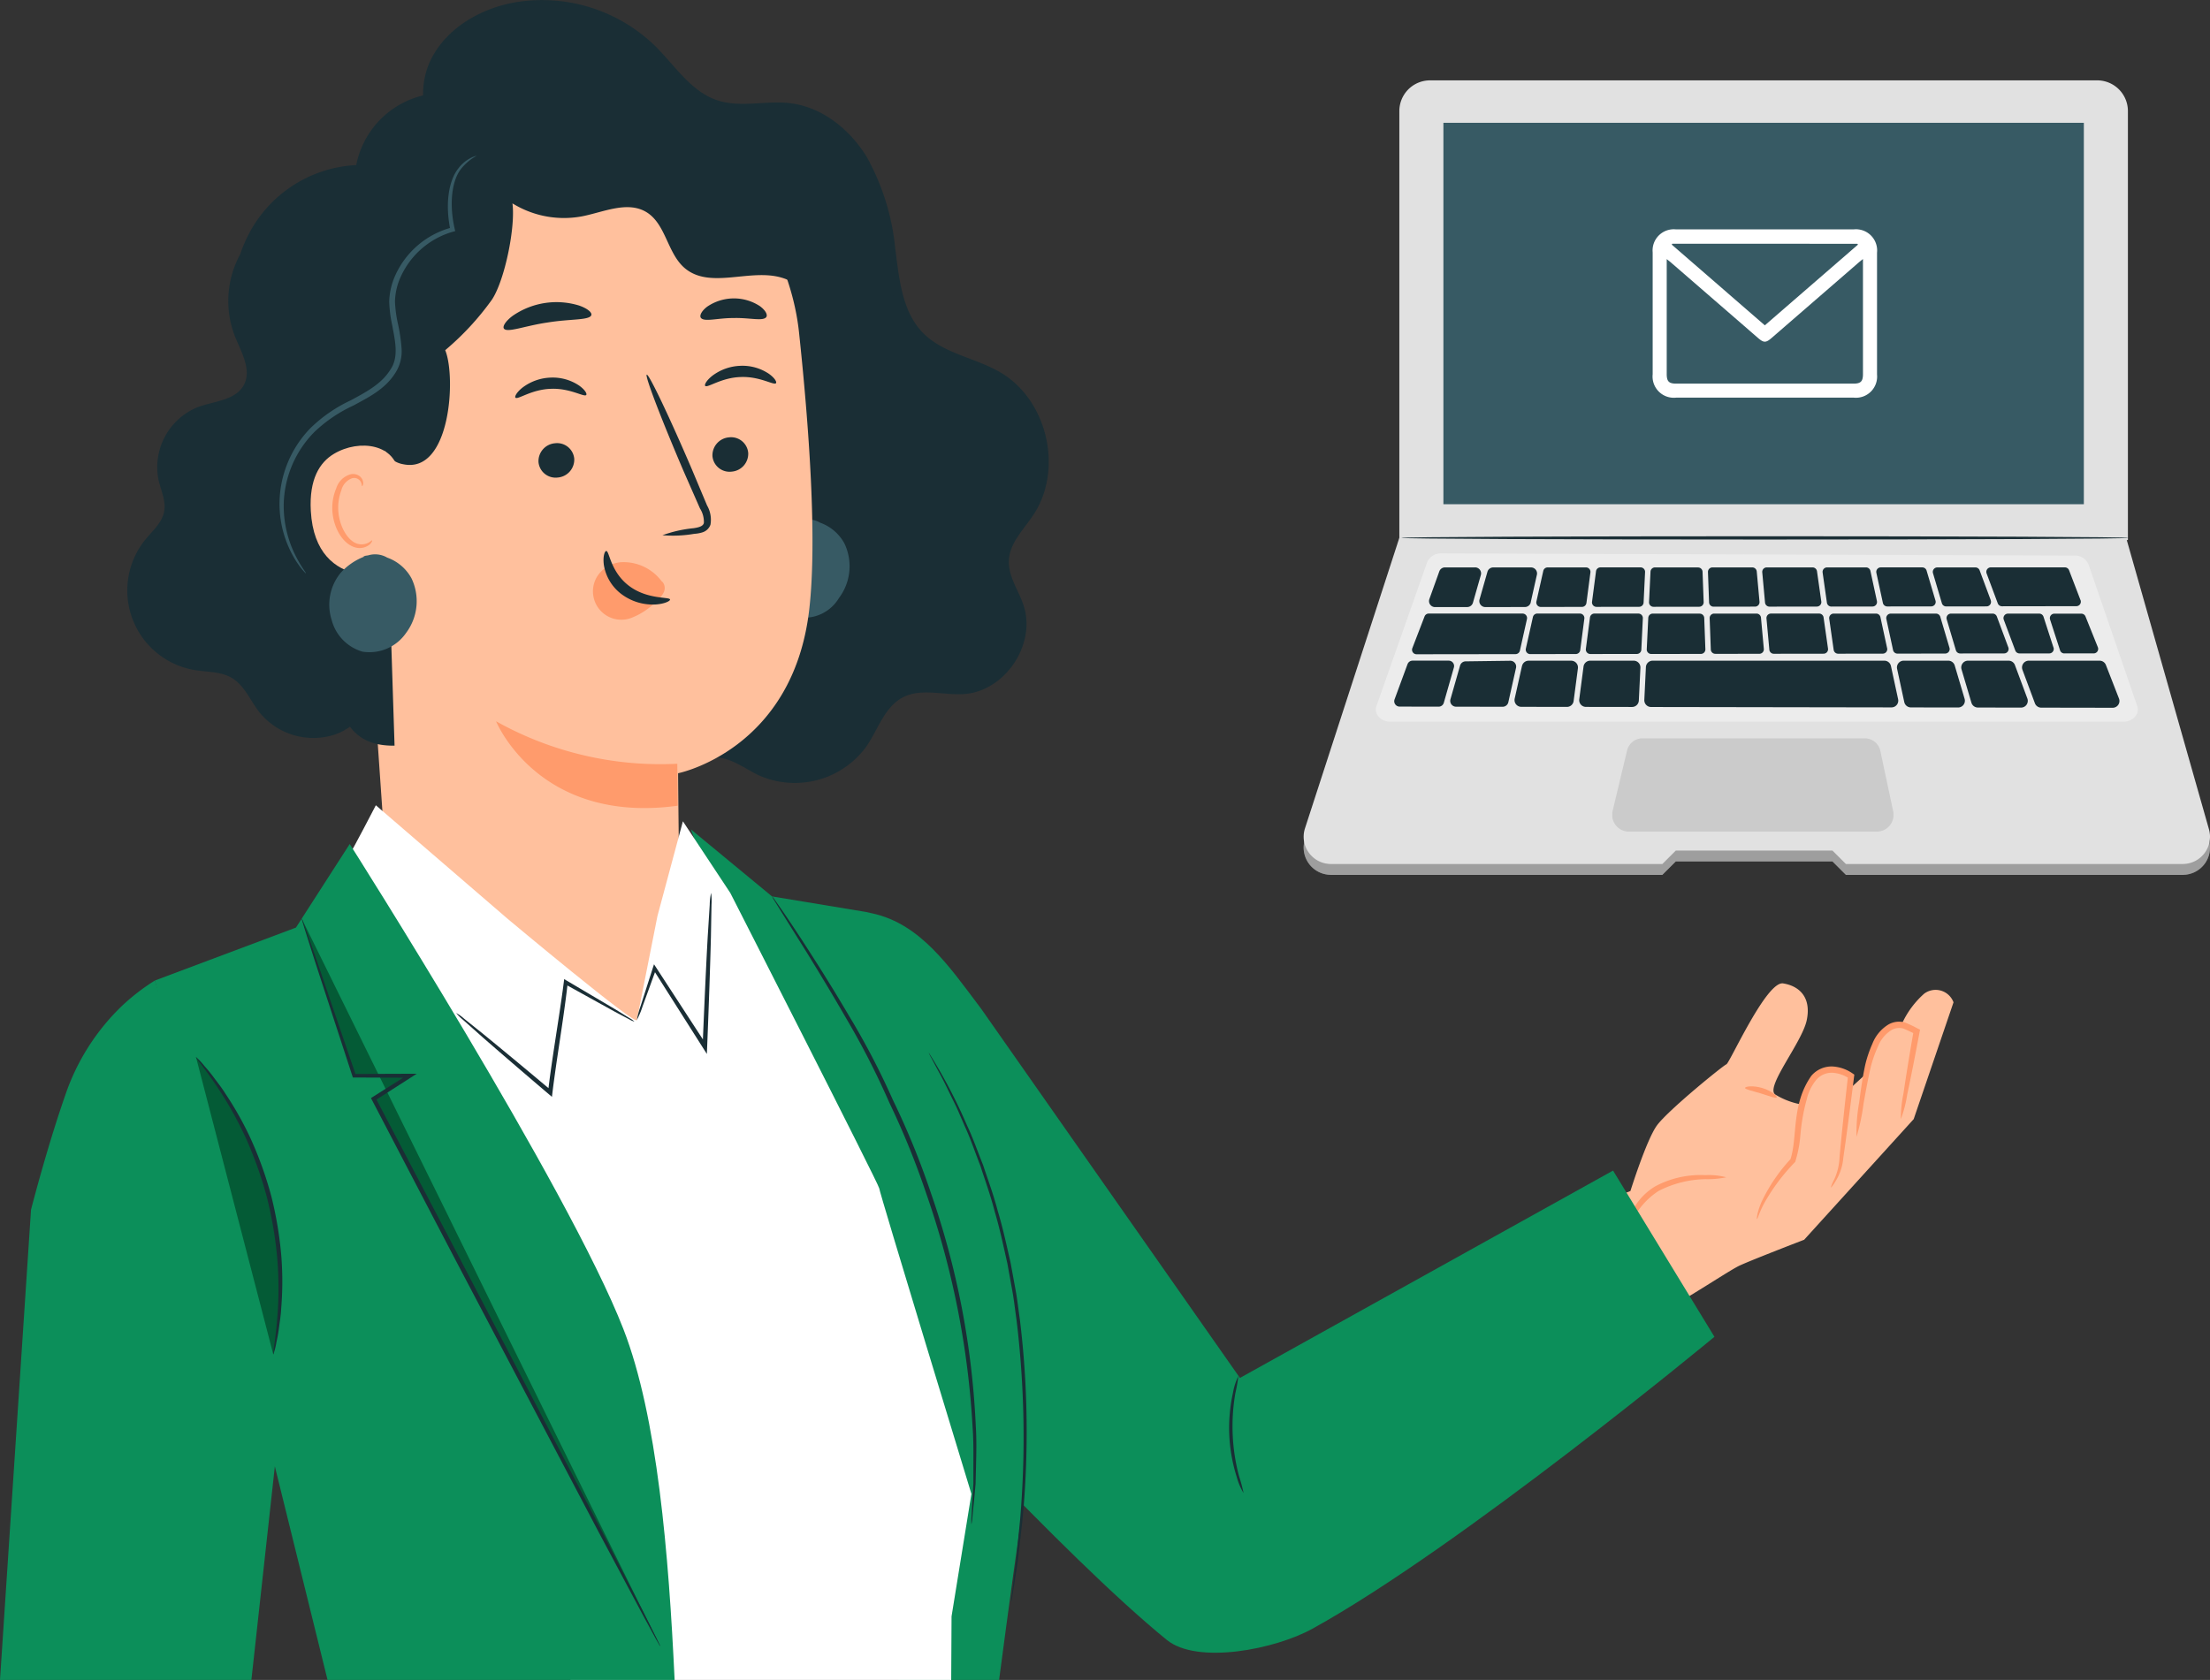 <svg id="Grupo_78" data-name="Grupo 78" xmlns="http://www.w3.org/2000/svg" xmlns:xlink="http://www.w3.org/1999/xlink" width="257.381" height="195.705" viewBox="0 0 257.381 195.705">
  <rect x="0" y="0" width="257.381" height="195.705" fill="#333333" stroke="none"/>
  <defs>
    <clipPath id="clip-path">
      <rect id="Rectángulo_98" data-name="Rectángulo 98" width="257.381" height="195.705" fill="none"/>
    </clipPath>
    <clipPath id="clip-path-3">
      <rect id="Rectángulo_94" data-name="Rectángulo 94" width="105.552" height="38.117" fill="none"/>
    </clipPath>
    <clipPath id="clip-path-4">
      <rect id="Rectángulo_96" data-name="Rectángulo 96" width="32.743" height="10.864" fill="none"/>
    </clipPath>
  </defs>
  <g id="Grupo_77" data-name="Grupo 77" clip-path="url(#clip-path)">
    <g id="Grupo_76" data-name="Grupo 76">
      <g id="Grupo_75" data-name="Grupo 75" clip-path="url(#clip-path)">
        <path id="Trazado_349" data-name="Trazado 349" d="M125.751,188.531c1.686,7.588,2.85,24.919,3.593,36.805h11.687c1.01-7.646,2.383-17.845,3-21.518,5.434-32.271-18.5-67.948-18.5-67.948l-10.943-1.81-9.441-7.8,4.17,11.649s13.712,38.363,16.436,50.619" transform="translate(-24.675 -29.631)" fill="#0c8f5a"/>
        <path id="Trazado_350" data-name="Trazado 350" d="M303.812,117.41l-9.675-34.055H209.564L198.544,117.3a3.177,3.177,0,0,0,2.987,4.176h38.628l1.564-1.564h18.245l1.564,1.564h39.258a3.175,3.175,0,0,0,3.022-4.062" transform="translate(-46.556 -19.561)" fill="#e1e1e1"/>
        <g id="Grupo_71" data-name="Grupo 71" transform="translate(151.829 63.794)" opacity="0.3">
          <g id="Grupo_70" data-name="Grupo 70">
            <g id="Grupo_69" data-name="Grupo 69" clip-path="url(#clip-path-3)">
              <path id="Trazado_351" data-name="Trazado 351" d="M303.812,117.41l-9.675-34.055H209.564L198.544,117.3a3.177,3.177,0,0,0,2.987,4.176h38.628l1.564-1.564h18.245l1.564,1.564h39.258a3.175,3.175,0,0,0,3.022-4.062" transform="translate(-198.385 -83.355)"/>
            </g>
          </g>
        </g>
        <path id="Trazado_352" data-name="Trazado 352" d="M212.944,65.788V15.819a3.576,3.576,0,0,1,3.566-3.586h77.717a3.576,3.576,0,0,1,3.566,3.586V65.788Z" transform="translate(-49.973 -2.871)" fill="#e1e1e1"/>
        <rect id="Rectángulo_95" data-name="Rectángulo 95" width="74.588" height="44.433" transform="translate(168.101 14.306)" fill="#375a64"/>
        <path id="Trazado_353" data-name="Trazado 353" d="M303.812,115.765,294.137,81.71H209.564l-11.02,33.941a3.176,3.176,0,0,0,2.987,4.175h38.628l1.564-1.564h18.245l1.564,1.564h39.258a3.174,3.174,0,0,0,3.022-4.061" transform="translate(-46.556 -19.175)" fill="#e1e1e1"/>
        <path id="Trazado_354" data-name="Trazado 354" d="M290.714,84.488l-73.707-.249a1.716,1.716,0,0,0-1.665,1.027l-5.908,16.761c-.321.911.507,1.822,1.658,1.822h85.291c1.146,0,1.974-.9,1.661-1.813l-5.676-16.513a1.711,1.711,0,0,0-1.654-1.035" transform="translate(-49.133 -19.769)" fill="#ececec"/>
        <g id="Grupo_74" data-name="Grupo 74" transform="translate(187.771 86.016)" opacity="0.1">
          <g id="Grupo_73" data-name="Grupo 73">
            <g id="Grupo_72" data-name="Grupo 72" clip-path="url(#clip-path-4)">
              <path id="Trazado_355" data-name="Trazado 355" d="M276.266,123.256H247.173a1.96,1.96,0,0,1-1.765-2.5l1.643-6.88a1.861,1.861,0,0,1,1.766-1.489h25.988a1.866,1.866,0,0,1,1.777,1.542l1.461,6.88a1.956,1.956,0,0,1-1.777,2.443" transform="translate(-245.348 -112.392)"/>
            </g>
          </g>
        </g>
        <path id="Trazado_356" data-name="Trazado 356" d="M283.677,90.289l-.758-3.507a.523.523,0,0,0-.511-.413h-4.538a.523.523,0,0,0-.518.6l.5,3.514a.525.525,0,0,0,.519.449l4.794-.007a.523.523,0,0,0,.51-.634" transform="translate(-65.086 -20.269)" fill="#1a2e35"/>
        <path id="Trazado_357" data-name="Trazado 357" d="M265.91,90.371l-.323-3.527a.524.524,0,0,0-.521-.475h-4.637a.524.524,0,0,0-.523.543l.13,3.533a.523.523,0,0,0,.523.5l4.83-.007a.523.523,0,0,0,.52-.571" transform="translate(-60.993 -20.269)" fill="#1a2e35"/>
        <path id="Trazado_358" data-name="Trazado 358" d="M275.042,90.334l-.5-3.517a.525.525,0,0,0-.518-.449h-5.336a.523.523,0,0,0-.521.572l.323,3.524a.523.523,0,0,0,.522.475l5.514-.008a.523.523,0,0,0,.517-.6" transform="translate(-62.931 -20.268)" fill="#1a2e35"/>
        <path id="Trazado_359" data-name="Trazado 359" d="M231.1,90.429l.717-3.2a.7.7,0,0,0-.687-.857h-4.395a.7.7,0,0,0-.677.51l-.917,3.209a.7.7,0,0,0,.678.9l4.6-.006a.7.7,0,0,0,.686-.55" transform="translate(-52.828 -20.269)" fill="#1a2e35"/>
        <path id="Trazado_360" data-name="Trazado 360" d="M313.233,90.179,311.9,86.7a.523.523,0,0,0-.488-.335h-8.625a.523.523,0,0,0-.49.706l1.3,3.486a.525.525,0,0,0,.491.341l8.662-.012a.523.523,0,0,0,.487-.711" transform="translate(-70.933 -20.269)" fill="#1a2e35"/>
        <path id="Trazado_361" data-name="Trazado 361" d="M256.648,86.369h-5.015a.523.523,0,0,0-.523.5l-.171,3.543a.522.522,0,0,0,.523.548l5.317-.007a.523.523,0,0,0,.522-.543l-.13-3.535a.523.523,0,0,0-.523-.5" transform="translate(-58.889 -20.269)" fill="#1a2e35"/>
        <path id="Trazado_362" data-name="Trazado 362" d="M222.821,86.369h-3.5a.7.7,0,0,0-.663.466l-1.154,3.217a.7.7,0,0,0,.664.941l3.733-.005a.7.7,0,0,0,.676-.51l.918-3.212a.7.7,0,0,0-.677-.9" transform="translate(-51.034 -20.269)" fill="#1a2e35"/>
        <path id="Trazado_363" data-name="Trazado 363" d="M239.622,90.514l.465-3.554a.524.524,0,0,0-.519-.592h-4.462a.523.523,0,0,0-.51.409l-.8,3.561a.524.524,0,0,0,.512.638l4.794-.007a.523.523,0,0,0,.518-.455" transform="translate(-54.863 -20.268)" fill="#1a2e35"/>
        <path id="Trazado_364" data-name="Trazado 364" d="M242.727,86.824l-.464,3.552a.522.522,0,0,0,.519.591l4.965-.007a.523.523,0,0,0,.522-.5l.171-3.546a.523.523,0,0,0-.523-.548h-4.672a.523.523,0,0,0-.519.455" transform="translate(-56.852 -20.269)" fill="#1a2e35"/>
        <path id="Trazado_365" data-name="Trazado 365" d="M292.415,90.241l-1.037-3.5a.523.523,0,0,0-.5-.375h-4.837a.523.523,0,0,0-.512.634l.758,3.505a.523.523,0,0,0,.512.413l5.117-.007a.523.523,0,0,0,.5-.672" transform="translate(-67.003 -20.268)" fill="#1a2e35"/>
        <path id="Trazado_366" data-name="Trazado 366" d="M300.875,90.2l-1.3-3.489a.523.523,0,0,0-.49-.341h-4.443a.523.523,0,0,0-.5.672l1.036,3.5a.524.524,0,0,0,.5.375l4.7-.007a.523.523,0,0,0,.49-.706" transform="translate(-69.023 -20.268)" fill="#1a2e35"/>
        <path id="Trazado_367" data-name="Trazado 367" d="M256.764,93.4h-5.473a.524.524,0,0,0-.523.5l-.176,3.655a.523.523,0,0,0,.523.549l5.783-.008a.523.523,0,0,0,.522-.543l-.134-3.647a.523.523,0,0,0-.523-.5" transform="translate(-58.808 -21.918)" fill="#1a2e35"/>
        <path id="Trazado_368" data-name="Trazado 368" d="M303.408,97.341l-1.339-3.6a.525.525,0,0,0-.491-.341h-4.849a.523.523,0,0,0-.5.672l1.069,3.6a.524.524,0,0,0,.5.374l5.119-.007a.523.523,0,0,0,.49-.706" transform="translate(-69.512 -21.919)" fill="#1a2e35"/>
        <path id="Trazado_369" data-name="Trazado 369" d="M294.4,97.383l-1.069-3.606a.524.524,0,0,0-.5-.375h-5.271a.523.523,0,0,0-.511.634l.781,3.614a.524.524,0,0,0,.512.413l5.559-.008a.523.523,0,0,0,.5-.672" transform="translate(-67.36 -21.919)" fill="#1a2e35"/>
        <path id="Trazado_370" data-name="Trazado 370" d="M241.845,98.107l5.418-.007a.524.524,0,0,0,.522-.5l.176-3.658a.523.523,0,0,0-.523-.548h-5.115a.523.523,0,0,0-.519.455l-.479,3.666a.523.523,0,0,0,.52.591" transform="translate(-56.632 -21.917)" fill="#1a2e35"/>
        <path id="Trazado_371" data-name="Trazado 371" d="M260.822,98.089l5.132-.007a.523.523,0,0,0,.52-.571l-.334-3.638a.522.522,0,0,0-.52-.475h-4.933a.523.523,0,0,0-.523.543l.134,3.644a.523.523,0,0,0,.523.5" transform="translate(-61.054 -21.918)" fill="#1a2e35"/>
        <path id="Trazado_372" data-name="Trazado 372" d="M268.81,93.97l.333,3.635a.523.523,0,0,0,.522.475l5.794-.008a.523.523,0,0,0,.517-.6l-.517-3.627a.523.523,0,0,0-.517-.449h-5.611a.523.523,0,0,0-.521.571" transform="translate(-63.082 -21.918)" fill="#1a2e35"/>
        <path id="Trazado_373" data-name="Trazado 373" d="M285.1,97.43l-.781-3.617a.523.523,0,0,0-.511-.413h-4.932a.523.523,0,0,0-.518.6l.517,3.625a.523.523,0,0,0,.519.449l5.2-.007a.523.523,0,0,0,.51-.634" transform="translate(-65.322 -21.919)" fill="#1a2e35"/>
        <path id="Trazado_374" data-name="Trazado 374" d="M227.748,93.394l-10.927,0a.524.524,0,0,0-.488.335l-1.423,3.695a.523.523,0,0,0,.489.711l11.527-.015a.523.523,0,0,0,.51-.409l.823-3.678a.523.523,0,0,0-.51-.638" transform="translate(-50.426 -21.917)" fill="#1a2e35"/>
        <path id="Trazado_375" data-name="Trazado 375" d="M232.7,98.116l5.306-.007a.523.523,0,0,0,.518-.455l.479-3.668a.524.524,0,0,0-.519-.592h-4.962a.522.522,0,0,0-.51.409l-.823,3.676a.523.523,0,0,0,.511.638" transform="translate(-54.487 -21.917)" fill="#1a2e35"/>
        <path id="Trazado_376" data-name="Trazado 376" d="M313.622,98.038l3.416,0a.523.523,0,0,0,.485-.718l-1.439-3.582a.523.523,0,0,0-.485-.328h-3.14a.523.523,0,0,0-.5.684l1.163,3.586a.523.523,0,0,0,.5.362" transform="translate(-73.203 -21.92)" fill="#1a2e35"/>
        <path id="Trazado_377" data-name="Trazado 377" d="M310.7,97.355l-1.163-3.589a.524.524,0,0,0-.5-.362H305.4a.524.524,0,0,0-.491.706L306.25,97.7a.523.523,0,0,0,.491.341l3.464,0a.524.524,0,0,0,.5-.685" transform="translate(-71.547 -21.92)" fill="#1a2e35"/>
        <path id="Trazado_378" data-name="Trazado 378" d="M241.1,105.952l5.371.008a.788.788,0,0,0,.788-.75l.184-3.817a.788.788,0,0,0-.787-.826H241.6a.788.788,0,0,0-.781.686l-.5,3.809a.787.787,0,0,0,.78.89" transform="translate(-56.397 -23.601)" fill="#1a2e35"/>
        <path id="Trazado_379" data-name="Trazado 379" d="M316.732,100.567h-8.247a.788.788,0,0,0-.739,1.063l1.45,3.895a.786.786,0,0,0,.737.513l8.321.014a.788.788,0,0,0,.735-1.074l-1.524-3.909a.787.787,0,0,0-.734-.5" transform="translate(-72.208 -23.601)" fill="#1a2e35"/>
        <path id="Trazado_380" data-name="Trazado 380" d="M231.34,101.182l-.85,3.8a.787.787,0,0,0,.768.96l5.313.009a.787.787,0,0,0,.782-.687l.5-3.805a.788.788,0,0,0-.781-.89h-4.96a.788.788,0,0,0-.769.616" transform="translate(-54.086 -23.6)" fill="#1a2e35"/>
        <path id="Trazado_381" data-name="Trazado 381" d="M221.831,101.143l-1.12,3.922a.68.68,0,0,0,.652.866l5.426.008a.68.68,0,0,0,.664-.531l.895-4a.68.68,0,0,0-.672-.828l-5.2.069a.68.68,0,0,0-.644.493" transform="translate(-51.789 -23.604)" fill="#1a2e35"/>
        <path id="Trazado_382" data-name="Trazado 382" d="M288.682,101.521l.836,3.87a.789.789,0,0,0,.769.621l5.5.009a.788.788,0,0,0,.757-1.012l-1.15-3.879a.788.788,0,0,0-.755-.564h-5.187a.788.788,0,0,0-.77.954" transform="translate(-67.742 -23.601)" fill="#1a2e35"/>
        <path id="Trazado_383" data-name="Trazado 383" d="M250.405,101.317l-.184,3.821a.788.788,0,0,0,.786.826l28,.045a.787.787,0,0,0,.771-.954l-.835-3.867a.789.789,0,0,0-.771-.621H251.192a.788.788,0,0,0-.787.75" transform="translate(-58.72 -23.601)" fill="#1a2e35"/>
        <path id="Trazado_384" data-name="Trazado 384" d="M213.711,100.975l-1.508,4.1a.624.624,0,0,0,.585.84l4.55.008a.624.624,0,0,0,.6-.453l1.173-4.107a.625.625,0,0,0-.6-.8H214.3a.625.625,0,0,0-.586.409" transform="translate(-49.789 -23.6)" fill="#1a2e35"/>
        <path id="Trazado_385" data-name="Trazado 385" d="M298.481,101.579l1.152,3.883a.787.787,0,0,0,.754.563l5.022.008a.787.787,0,0,0,.739-1.062L304.7,101.08a.788.788,0,0,0-.739-.513h-4.725a.788.788,0,0,0-.755,1.012" transform="translate(-70.038 -23.601)" fill="#1a2e35"/>
        <path id="Trazado_386" data-name="Trazado 386" d="M297.924,81.817c0,.106-18.96.193-42.342.193s-42.347-.086-42.347-.193,18.956-.193,42.347-.193,42.342.086,42.342.193" transform="translate(-50.041 -19.155)" fill="#1a2e35"/>
        <path id="Trazado_387" data-name="Trazado 387" d="M64.818,17.855c-3.5-2.15-4.41-7.242-2.585-10.92S68.012.982,72.055.269A18.9,18.9,0,0,1,88.414,5.425c2.271,2.271,4.127,5.249,7.175,6.26,2.679.889,5.617.008,8.422.33,3.76.432,7.015,3.052,8.987,6.283a27.416,27.416,0,0,1,3.321,10.77c.458,3.442.783,7.224,3.213,9.706,2.369,2.421,6.062,2.886,8.989,4.59,5.508,3.205,7.4,11.317,3.871,16.625-1.124,1.692-2.751,3.253-2.854,5.282-.095,1.853,1.125,3.483,1.712,5.243,1.508,4.531-2.139,9.994-6.9,10.338-2.4.174-5-.727-7.139.38s-2.888,3.7-4.229,5.68a10.307,10.307,0,0,1-12.518,3.429c-1.783-.843-3.476-2.252-5.441-2.09s-3.483,1.86-5.409,2.262c-2.523.526-4.951-1.3-6.485-3.371s-2.618-4.518-4.568-6.2c-2.552-2.2-6.1-2.707-9.306-3.759A26.095,26.095,0,0,1,53.982,40.849" transform="translate(-12.045 0)" fill="#1a2e35"/>
        <path id="Trazado_388" data-name="Trazado 388" d="M117.333,81.2a7.081,7.081,0,0,1,2.786-1.892l-.215-.01a4.137,4.137,0,0,1,.6-.111,2.8,2.8,0,0,1,2.2.24h-.021a5.2,5.2,0,0,1,2.882,2.435,6.16,6.16,0,0,1-.633,6.357,4.707,4.707,0,0,1-8.661-1.491,5.844,5.844,0,0,1,1.058-5.527" transform="translate(-27.223 -18.555)" fill="#375a64"/>
        <path id="Trazado_389" data-name="Trazado 389" d="M57.37,106.966,52.7,39.406a5.741,5.741,0,0,1,4.881-6.038l30.1-9c9.7-1.451,16.7,10.271,17.737,20.027,1.153,10.839,2.132,24.116,1.194,32.28-1.887,16.417-15.275,19.094-15.275,19.094-.007-.055.145,16.687.331,22.615l3.994,18.326Z" transform="translate(-12.364 -5.689)" fill="#ffc09d"/>
        <path id="Trazado_390" data-name="Trazado 390" d="M112.579,68.362a2.093,2.093,0,0,1-1.926,2.2,2,2,0,0,1-2.237-1.793,2.1,2.1,0,0,1,1.923-2.2,2,2,0,0,1,2.239,1.794" transform="translate(-25.441 -15.619)" fill="#1a2e35"/>
        <path id="Trazado_391" data-name="Trazado 391" d="M115.55,57.707c-.247.284-1.882-.82-4.132-.717-2.249.07-3.85,1.3-4.107,1.034-.125-.117.118-.621.814-1.175a5.748,5.748,0,0,1,3.273-1.166,5.518,5.518,0,0,1,3.3.912c.715.5.97.984.848,1.111" transform="translate(-25.176 -13.067)" fill="#1a2e35"/>
        <path id="Trazado_392" data-name="Trazado 392" d="M86.106,69.26a2.093,2.093,0,0,1-1.926,2.2,2,2,0,0,1-2.236-1.792,2.094,2.094,0,0,1,1.923-2.2,2,2,0,0,1,2.239,1.794" transform="translate(-19.229 -15.83)" fill="#1a2e35"/>
        <path id="Trazado_393" data-name="Trazado 393" d="M86.674,59.5c-.248.284-1.885-.82-4.134-.717-2.249.07-3.85,1.3-4.106,1.034-.125-.117.116-.62.814-1.175a5.747,5.747,0,0,1,3.273-1.166,5.521,5.521,0,0,1,3.3.911c.713.5.97.984.849,1.112" transform="translate(-18.399 -13.487)" fill="#1a2e35"/>
        <path id="Trazado_394" data-name="Trazado 394" d="M100.248,75.732a14.88,14.88,0,0,1,3.626-.817c.572-.084,1.111-.222,1.191-.618a2.925,2.925,0,0,0-.456-1.686q-.9-2.051-1.888-4.3c-2.627-6.128-4.557-11.176-4.309-11.28s2.579,4.779,5.207,10.907q.951,2.267,1.818,4.331a3.327,3.327,0,0,1,.395,2.242,1.445,1.445,0,0,1-.908.881,3.885,3.885,0,0,1-.97.178,14.621,14.621,0,0,1-3.7.165" transform="translate(-23.09 -13.383)" fill="#1a2e35"/>
        <path id="Trazado_395" data-name="Trazado 395" d="M96.595,114.739a39.178,39.178,0,0,1-21.107-4.949s4.9,12.064,21.153,9.836Z" transform="translate(-17.715 -25.765)" fill="#ff9b6c"/>
        <path id="Trazado_396" data-name="Trazado 396" d="M98.241,87.791a5.54,5.54,0,0,0-4.662-2.222,3.61,3.61,0,0,0-2.891,1.738A3.307,3.307,0,0,0,94.606,92.1a8.217,8.217,0,0,0,3.225-2.192,2.556,2.556,0,0,0,.676-.872,1.148,1.148,0,0,0-.138-1.138" transform="translate(-21.185 -20.078)" fill="#ff9b6c"/>
        <path id="Trazado_397" data-name="Trazado 397" d="M92.156,83.874c.365-.038.475,2.405,2.64,4.049s4.753,1.264,4.787,1.6c.041.152-.559.5-1.657.577a6.088,6.088,0,0,1-3.99-1.2,5.3,5.3,0,0,1-2.057-3.4c-.137-1.017.109-1.634.277-1.627" transform="translate(-21.552 -19.683)" fill="#1a2e35"/>
        <path id="Trazado_398" data-name="Trazado 398" d="M86.851,47.5c-.2.621-2.454.428-5.08.86-2.636.379-4.731,1.243-5.105.709-.167-.256.179-.847,1.014-1.477a8.96,8.96,0,0,1,7.76-1.2c.986.348,1.494.808,1.411,1.1" transform="translate(-17.982 -10.793)" fill="#1a2e35"/>
        <path id="Trazado_399" data-name="Trazado 399" d="M114.26,47.591c-.373.528-1.947.065-3.811.119-1.867-.01-3.428.492-3.814-.027-.171-.253.056-.775.725-1.289a5.52,5.52,0,0,1,6.145-.074c.681.5.92,1.013.756,1.27" transform="translate(-25.012 -10.66)" fill="#1a2e35"/>
        <path id="Trazado_400" data-name="Trazado 400" d="M120.254,36.883a11.205,11.205,0,0,0-4.393-6.11,41.4,41.4,0,0,1-3.662-2.059c-2.386-1.869-2.98-5.173-4.474-7.809a12.322,12.322,0,0,0-9.476-6.089c-3.238-.283-6.554.735-9.717-.013-2.337-.553-4.394-2.035-6.76-2.449-4.608-.806-8.831,2.554-12.114,5.886.036,3.289,2.689,5.451,5.242,7.525a11.407,11.407,0,0,0,9.272,2.3c2.5-.5,5.236-1.8,7.429-.5,2.306,1.374,2.451,4.817,4.5,6.547,2.933,2.471,7.5.045,11.2,1.082,2.852.8,4.666,3.488,6.586,5.745s4.777,4.385,7.6,3.5a33.356,33.356,0,0,0-1.238-7.56" transform="translate(-16.347 -2.871)" fill="#1a2e35"/>
        <path id="Trazado_401" data-name="Trazado 401" d="M73.755,23.944c-2.069-.559-6.3-1.831-7.434-3.6C63.864,16.5,59.6,13.909,55.276,14.208a10.392,10.392,0,0,0-9.236,8.351,14.944,14.944,0,0,0-12.723,8.455,15.673,15.673,0,0,0-.788,1.929,11.369,11.369,0,0,0-.621,9.556c.74,1.85,1.984,3.9,1.053,5.663-.948,1.792-3.41,1.884-5.317,2.573a7.549,7.549,0,0,0-4.632,8.5c.284,1.234.894,2.461.654,3.7-.249,1.294-1.341,2.221-2.174,3.242a9.4,9.4,0,0,0,5.732,15.211c1.469.245,3.057.16,4.337.922,1.468.874,2.13,2.614,3.176,3.964A8.1,8.1,0,0,0,43.561,88.9a7.425,7.425,0,0,0,1.752-.913c1,1.347,2.555,2.246,5.19,2.207L49.394,55.809a2.848,2.848,0,0,0,2.108,1.6c5.538,1.168,6.179-10.219,4.9-13.285a32.087,32.087,0,0,0,5.454-5.905c1.491-2.275,2.743-8.437,2.377-11.2,1.992.087,10.427-2.836,9.518-3.081" transform="translate(-4.552 -3.329)" fill="#1a2e35"/>
        <path id="Trazado_402" data-name="Trazado 402" d="M57.495,71.175c-.226-3.493-4.515-4.179-7.519-2.382-1.649.986-2.894,2.938-2.686,6.647.552,9.892,10.369,7.3,10.37,7.013,0-.177.1-7.186-.165-11.277" transform="translate(-11.092 -15.919)" fill="#ffc09d"/>
        <path id="Trazado_403" data-name="Trazado 403" d="M55.2,79.889c-.045-.029-.166.13-.449.28a1.726,1.726,0,0,1-1.287.1c-1.067-.325-2.04-1.936-2.187-3.716a5.692,5.692,0,0,1,.344-2.493,1.992,1.992,0,0,1,1.222-1.4.877.877,0,0,1,1.043.415c.148.269.1.471.15.484.029.023.2-.178.1-.582a1.1,1.1,0,0,0-.424-.6,1.3,1.3,0,0,0-.967-.2,2.426,2.426,0,0,0-1.714,1.634,5.856,5.856,0,0,0-.444,2.79c.174,1.99,1.3,3.8,2.753,4.131a1.847,1.847,0,0,0,1.561-.349c.293-.262.333-.486.3-.5" transform="translate(-11.868 -16.935)" fill="#ff9b6c"/>
        <path id="Trazado_404" data-name="Trazado 404" d="M65.515,23.7a5.9,5.9,0,0,0-1.95,1.682c-.96,1.363-1.291,3.953-.628,6.855l.057.249-.243.064a9.569,9.569,0,0,0-6.294,5.711,7.437,7.437,0,0,0-.478,2.421,14.553,14.553,0,0,0,.348,2.611,19.641,19.641,0,0,1,.418,2.811A4.651,4.651,0,0,1,56,49.041c-1.2,1.891-3.168,2.842-4.856,3.761A16.645,16.645,0,0,0,46.6,55.88a12.372,12.372,0,0,0-3.576,8.347,12.914,12.914,0,0,0,1.394,6.1c.677,1.342,1.239,1.978,1.184,2.02-.019.015-.165-.135-.43-.439a10.545,10.545,0,0,1-.993-1.453,12.564,12.564,0,0,1-1.649-6.232,12.734,12.734,0,0,1,3.609-8.791A17.051,17.051,0,0,1,50.827,52.2c1.687-.918,3.538-1.859,4.585-3.528,1.075-1.518.556-3.473.241-5.242a15.041,15.041,0,0,1-.345-2.742,8.045,8.045,0,0,1,.54-2.65,10.032,10.032,0,0,1,6.773-5.983l-.186.314c-.631-3.043-.206-5.726.894-7.147a4.166,4.166,0,0,1,1.53-1.285,2.428,2.428,0,0,1,.656-.232" transform="translate(-9.98 -5.562)" fill="#375a64"/>
        <path id="Trazado_405" data-name="Trazado 405" d="M51.458,86.517a7.078,7.078,0,0,1,2.787-1.892l-.216-.01a4.138,4.138,0,0,1,.6-.111,2.793,2.793,0,0,1,2.2.24h-.021a5.2,5.2,0,0,1,2.881,2.435,6.158,6.158,0,0,1-.632,6.357,5.181,5.181,0,0,1-5.081,2.182,5.21,5.21,0,0,1-3.58-3.673,5.844,5.844,0,0,1,1.058-5.527" transform="translate(-11.764 -19.803)" fill="#375a64"/>
        <path id="Trazado_406" data-name="Trazado 406" d="M239.295,176.462l6.743-2.585s1.838-5.882,3.063-7.608,7.734-7.013,8.116-7.157,4.659-9.736,6.608-9.423,3.293,1.68,2.748,4.284-4.864,7.795-3.667,8.658a8.748,8.748,0,0,0,3.144,1.176s.53-2.99,2.171-3.958,3.511.638,3.511.638l.05,1.29,1.621-1.483s1.7-6.006,4.288-5.976a10.51,10.51,0,0,1,2.549-3.426,2.223,2.223,0,0,1,3.426,1L279.028,165.5l-12.756,14.051s-5.979,2.3-7.5,3-8.438,5.491-11.5,6.514-6.615,2.581-6.615,2.581Z" transform="translate(-56.156 -35.126)" fill="#ffc09d"/>
        <path id="Trazado_407" data-name="Trazado 407" d="M258.9,179.124a7.747,7.747,0,0,0-2.421-.248,11.2,11.2,0,0,0-5.774,1.269,7.017,7.017,0,0,0-2.392,2.305,10.964,10.964,0,0,0-1.141,2.421,7.215,7.215,0,0,0-.555,2.372,11.938,11.938,0,0,0,.987-2.2,8.632,8.632,0,0,1,3.432-4.327,12.393,12.393,0,0,1,5.456-1.371,10.741,10.741,0,0,0,2.409-.215" transform="translate(-57.87 -41.977)" fill="#ff9b6c"/>
        <path id="Trazado_408" data-name="Trazado 408" d="M269.238,166.654c.1-.144-.6-.775-1.68-1.1s-2.011-.183-2.006-.008.837.335,1.818.634,1.767.627,1.867.47" transform="translate(-62.318 -38.806)" fill="#ff9b6c"/>
        <path id="Trazado_409" data-name="Trazado 409" d="M287.662,166.886a13.8,13.8,0,0,1,.3-2.952c.266-1.835.68-4.4,1.191-7.35l.191.384a15.3,15.3,0,0,0-1.4-.657,1.783,1.783,0,0,0-1.36.174,3.928,3.928,0,0,0-1.577,1.906,14.149,14.149,0,0,0-.836,2.353c-.369,1.573-.615,3.035-.841,4.249a24.32,24.32,0,0,1-.826,3.934,19.559,19.559,0,0,1,.308-4.013c.162-1.233.352-2.7.694-4.325a13.865,13.865,0,0,1,.842-2.5,4.557,4.557,0,0,1,1.894-2.259,2.512,2.512,0,0,1,1.9-.222,13.569,13.569,0,0,1,1.515.722l.243.113-.051.272c-.55,2.94-1.055,5.491-1.446,7.3a13.812,13.812,0,0,1-.749,2.871" transform="translate(-66.288 -36.494)" fill="#ff9b6c"/>
        <path id="Trazado_410" data-name="Trazado 410" d="M267.359,180.1c-.031-.007-.011-.207.058-.585a8.057,8.057,0,0,1,.549-1.561,19.917,19.917,0,0,1,3.347-4.879l-.072.122c.882-2.613.08-6.394,2.447-9.772a3.1,3.1,0,0,1,2.457-1.093,4.548,4.548,0,0,1,2.381.834l.171.116-.026.211c-.475,3.823-.913,7.125-1.254,9.467a6.149,6.149,0,0,1-.858,2.664c-.331.566-.571.833-.6.811a4.893,4.893,0,0,1,.387-.921,6.692,6.692,0,0,0,.629-2.631c.216-2.356.56-5.659.99-9.469l.144.327a3.9,3.9,0,0,0-1.981-.677,2.368,2.368,0,0,0-1.884.853,5.6,5.6,0,0,0-1.1,2.288,21.644,21.644,0,0,0-.533,2.5c-.142.831-.18,1.6-.277,2.419a14.534,14.534,0,0,1-.5,2.255l-.021.069-.051.054a22.824,22.824,0,0,0-3.473,4.61c-.686,1.215-.841,2.007-.925,1.988" transform="translate(-62.739 -38.094)" fill="#ff9b6c"/>
        <path id="Trazado_411" data-name="Trazado 411" d="M218.784,168.944,175.331,193.1l-30.113-42.971q-.122-.166-.259-.348c-3.426-4.535-6.794-9.528-12.339-10.775l-.84-.189,1.612,51.437s21.412,23.6,33.416,33.362c3.574,2.906,12.635,1.091,16.951-1.291,17.295-9.544,46.833-34.016,46.833-34.016Z" transform="translate(-30.925 -32.577)" fill="#0c8f5a"/>
        <path id="Trazado_412" data-name="Trazado 412" d="M140.7,209.589a4.487,4.487,0,0,1,.008-.8q.046-.856.124-2.279.046-.748.1-1.645,0-.908,0-1.96c0-1.406.034-3.007-.1-4.773a99.463,99.463,0,0,0-5.375-27.026,93.429,93.429,0,0,0-4.36-10.729l-.006-.011,0-.009a92.155,92.155,0,0,0-5.033-9.807c-1.662-2.888-3.194-5.4-4.477-7.483l-3.033-4.854-.807-1.3a2.519,2.519,0,0,1-.256-.463,2.345,2.345,0,0,1,.329.415l.877,1.254c.755,1.1,1.836,2.719,3.159,4.778s2.889,4.557,4.582,7.436a88.368,88.368,0,0,1,5.127,9.831l-.009-.02a90.644,90.644,0,0,1,4.412,10.79,95.544,95.544,0,0,1,5.248,27.181c.114,1.775.057,3.383.026,4.795-.018.7-.034,1.358-.048,1.966q-.081.9-.148,1.647c-.093.949-.168,1.706-.223,2.276a4.472,4.472,0,0,1-.114.789" transform="translate(-27.57 -32.021)" fill="#1a2e35"/>
        <path id="Trazado_413" data-name="Trazado 413" d="M141.313,160.2a61.636,61.636,0,0,1,4.5,8.568c.647,1.353,1.182,2.906,1.838,4.541.551,1.671,1.213,3.438,1.712,5.356.575,1.9,1.016,3.929,1.494,6.031q.292,1.59.592,3.233c.2,1.094.319,2.219.485,3.35a108.162,108.162,0,0,1,.31,23.354l-.45,4.013c-.126,1.182-.315,2.189-.432,3.017q-.192,1.2-.3,1.9a4.2,4.2,0,0,1-.133.658,4.238,4.238,0,0,1,.054-.67q.085-.707.23-1.911c.093-.83.26-1.84.365-3.022s.246-2.53.39-4.012a113.811,113.811,0,0,0-.424-23.279c-.166-1.125-.28-2.245-.481-3.335l-.583-3.22c-.471-2.093-.9-4.118-1.466-6.009-.487-1.912-1.134-3.674-1.67-5.344-.64-1.632-1.158-3.186-1.786-4.541q-.444-1.025-.846-1.953c-.272-.615-.568-1.176-.824-1.711-.519-1.066-.957-1.989-1.374-2.714q-.572-1.069-.909-1.7a4.3,4.3,0,0,1-.294-.605" transform="translate(-33.162 -37.595)" fill="#1a2e35"/>
        <path id="Trazado_414" data-name="Trazado 414" d="M188.724,223.087a7.2,7.2,0,0,1-.8-1.886,18.883,18.883,0,0,1-.433-9.8,7.182,7.182,0,0,1,.629-1.949,18.872,18.872,0,0,1-.353,2,22.614,22.614,0,0,0,.428,9.667,18.769,18.769,0,0,1,.528,1.965" transform="translate(-43.894 -49.153)" fill="#1a2e35"/>
        <path id="Trazado_415" data-name="Trazado 415" d="M264.548,34.914q5.177,0,10.355,0a2.472,2.472,0,0,1,2.718,2.724q0,7.093,0,14.188a2.467,2.467,0,0,1-2.7,2.692q-10.355,0-20.71,0a2.475,2.475,0,0,1-2.718-2.725q0-7.095,0-14.188a2.467,2.467,0,0,1,2.7-2.692q5.177,0,10.355,0M253.129,38.37v.525q0,6.433,0,12.865c0,.871.251,1.124,1.12,1.124h20.612c.871,0,1.123-.252,1.123-1.122q0-6.432,0-12.864v-.53c-.219.178-.362.288-.5.406l-10.141,8.791c-.664.575-.916.575-1.58,0q-5.089-4.412-10.18-8.824c-.122-.107-.254-.2-.459-.368m.645-1.789c-.017.036-.034.072-.05.109l10.835,9.4,10.844-9.4-.06-.1Z" transform="translate(-59.019 -8.193)" fill="#fff"/>
        <path id="Trazado_416" data-name="Trazado 416" d="M78.92,224.47h44.327l.04-7.4L125.6,202.8s-10.735-35.2-10.735-35.6-17.345-34.414-17.345-34.414L92,124.441,89.038,135.47l-2.4,12.124c0,.815-15.046-11.788-15.046-11.788L56.24,122.574s-2.705,5.227-3.113,5.813l20.152,62.862Z" transform="translate(-12.468 -28.765)" fill="#fff"/>
        <path id="Trazado_417" data-name="Trazado 417" d="M90.177,153.987a2.364,2.364,0,0,1-.611-.268l-1.657-.875-5.842-3.233.342-.173c-.285,2.627-.768,5.695-1.252,8.964-.194,1.332-.378,2.63-.529,3.871l-.057.479-.367-.311c-3.126-2.659-5.843-5-7.77-6.687q-1.348-1.2-2.246-2a4.882,4.882,0,0,1-.772-.771,4.97,4.97,0,0,1,.889.633L72.65,155.5c1.984,1.618,4.744,3.908,7.888,6.547l-.425.168c.143-1.251.322-2.554.519-3.887.484-3.276.991-6.335,1.319-8.941l.044-.349.3.177,5.75,3.4,1.593.985a2.386,2.386,0,0,1,.54.391" transform="translate(-16.29 -34.975)" fill="#1a2e35"/>
        <path id="Trazado_418" data-name="Trazado 418" d="M29.277,230.73l3.6-32.783-14.833-48.7a24.635,24.635,0,0,0-3.813,2.933,25.977,25.977,0,0,0-6.64,10.46c-1.55,4.428-3.087,9.877-3.978,13.307L0,230.73Z" transform="translate(0 -35.024)" fill="#0c8f5a"/>
        <path id="Trazado_419" data-name="Trazado 419" d="M84.1,225.855c-.691-14.651-2-30.69-5.972-40.891-6.354-16.341-31.867-56.49-31.867-56.49l-6.263,9.736-16.419,6.162,20.1,81.483Z" transform="translate(-5.532 -30.15)" fill="#0c8f5a"/>
        <path id="Trazado_420" data-name="Trazado 420" d="M45.91,139.825l6.1,18.307h6.5l-4.22,2.686L87.667,224.6" transform="translate(-10.774 -32.813)" fill="#045b36"/>
        <path id="Trazado_421" data-name="Trazado 421" d="M87.666,224.595a.958.958,0,0,1-.147-.223l-.385-.677-1.433-2.63-5.181-9.719c-4.346-8.265-10.318-19.618-16.914-32.16-3.4-6.507-6.625-12.694-9.527-18.255l-.1-.2.19-.12,4.227-2.675.124.426-6.5-.024h-.151l-.047-.142c-1.825-5.592-3.317-10.167-4.368-13.39-.5-1.563-.888-2.8-1.169-3.68l-.29-.965a1.483,1.483,0,0,1-.08-.337,1.478,1.478,0,0,1,.139.317l.347.947,1.274,3.645c1.093,3.208,2.643,7.763,4.54,13.332l-.2-.142,6.5-.023.794,0-.67.429-4.213,2.7.086-.32,9.566,18.235L80.855,211.17l5.031,9.8c.569,1.133,1.017,2.027,1.344,2.676l.338.7a1.013,1.013,0,0,1,.1.248" transform="translate(-10.773 -32.813)" fill="#1a2e35"/>
        <path id="Trazado_422" data-name="Trazado 422" d="M29.825,160.907a40.7,40.7,0,0,1,9,34.635" transform="translate(-6.999 -37.761)" fill="#045b36"/>
        <path id="Trazado_423" data-name="Trazado 423" d="M38.829,195.54c-.108-.02.349-2.053.541-5.386a42.364,42.364,0,0,0-.086-5.851,46.251,46.251,0,0,0-1.2-7.056,46.244,46.244,0,0,0-2.385-6.751,42.453,42.453,0,0,0-2.775-5.152c-1.791-2.817-3.18-4.369-3.1-4.44a7.579,7.579,0,0,1,1,1.061A15.686,15.686,0,0,1,31.91,163.3c.4.537.88,1.13,1.326,1.845a38.4,38.4,0,0,1,2.906,5.153,43.281,43.281,0,0,1,2.454,6.821,43.272,43.272,0,0,1,1.179,7.15,38.326,38.326,0,0,1-.028,5.915c-.041.842-.174,1.594-.259,2.257a15.836,15.836,0,0,1-.3,1.688,7.624,7.624,0,0,1-.36,1.416" transform="translate(-6.998 -37.76)" fill="#1a2e35"/>
        <path id="Trazado_424" data-name="Trazado 424" d="M105.557,135.912a7,7,0,0,1,.047,1.384c-.018.993-.041,2.256-.067,3.765-.081,3.178-.229,7.568-.424,12.415-.005.119-.009.238-.015.354l-.034.847-.453-.715-5.81-9.157.364-.044c-.64,1.763-1.176,3.236-1.59,4.374a9.4,9.4,0,0,1-.665,1.588,9.858,9.858,0,0,1,.448-1.662c.37-1.154.848-2.646,1.421-4.432l.129-.4.235.36,5.913,9.091-.487.132c0-.116.008-.234.014-.354.2-4.847.4-9.234.578-12.409.095-1.507.174-2.767.237-3.759a6.776,6.776,0,0,1,.158-1.375" transform="translate(-22.741 -31.895)" fill="#1a2e35"/>
      </g>
    </g>
  </g>
</svg>
